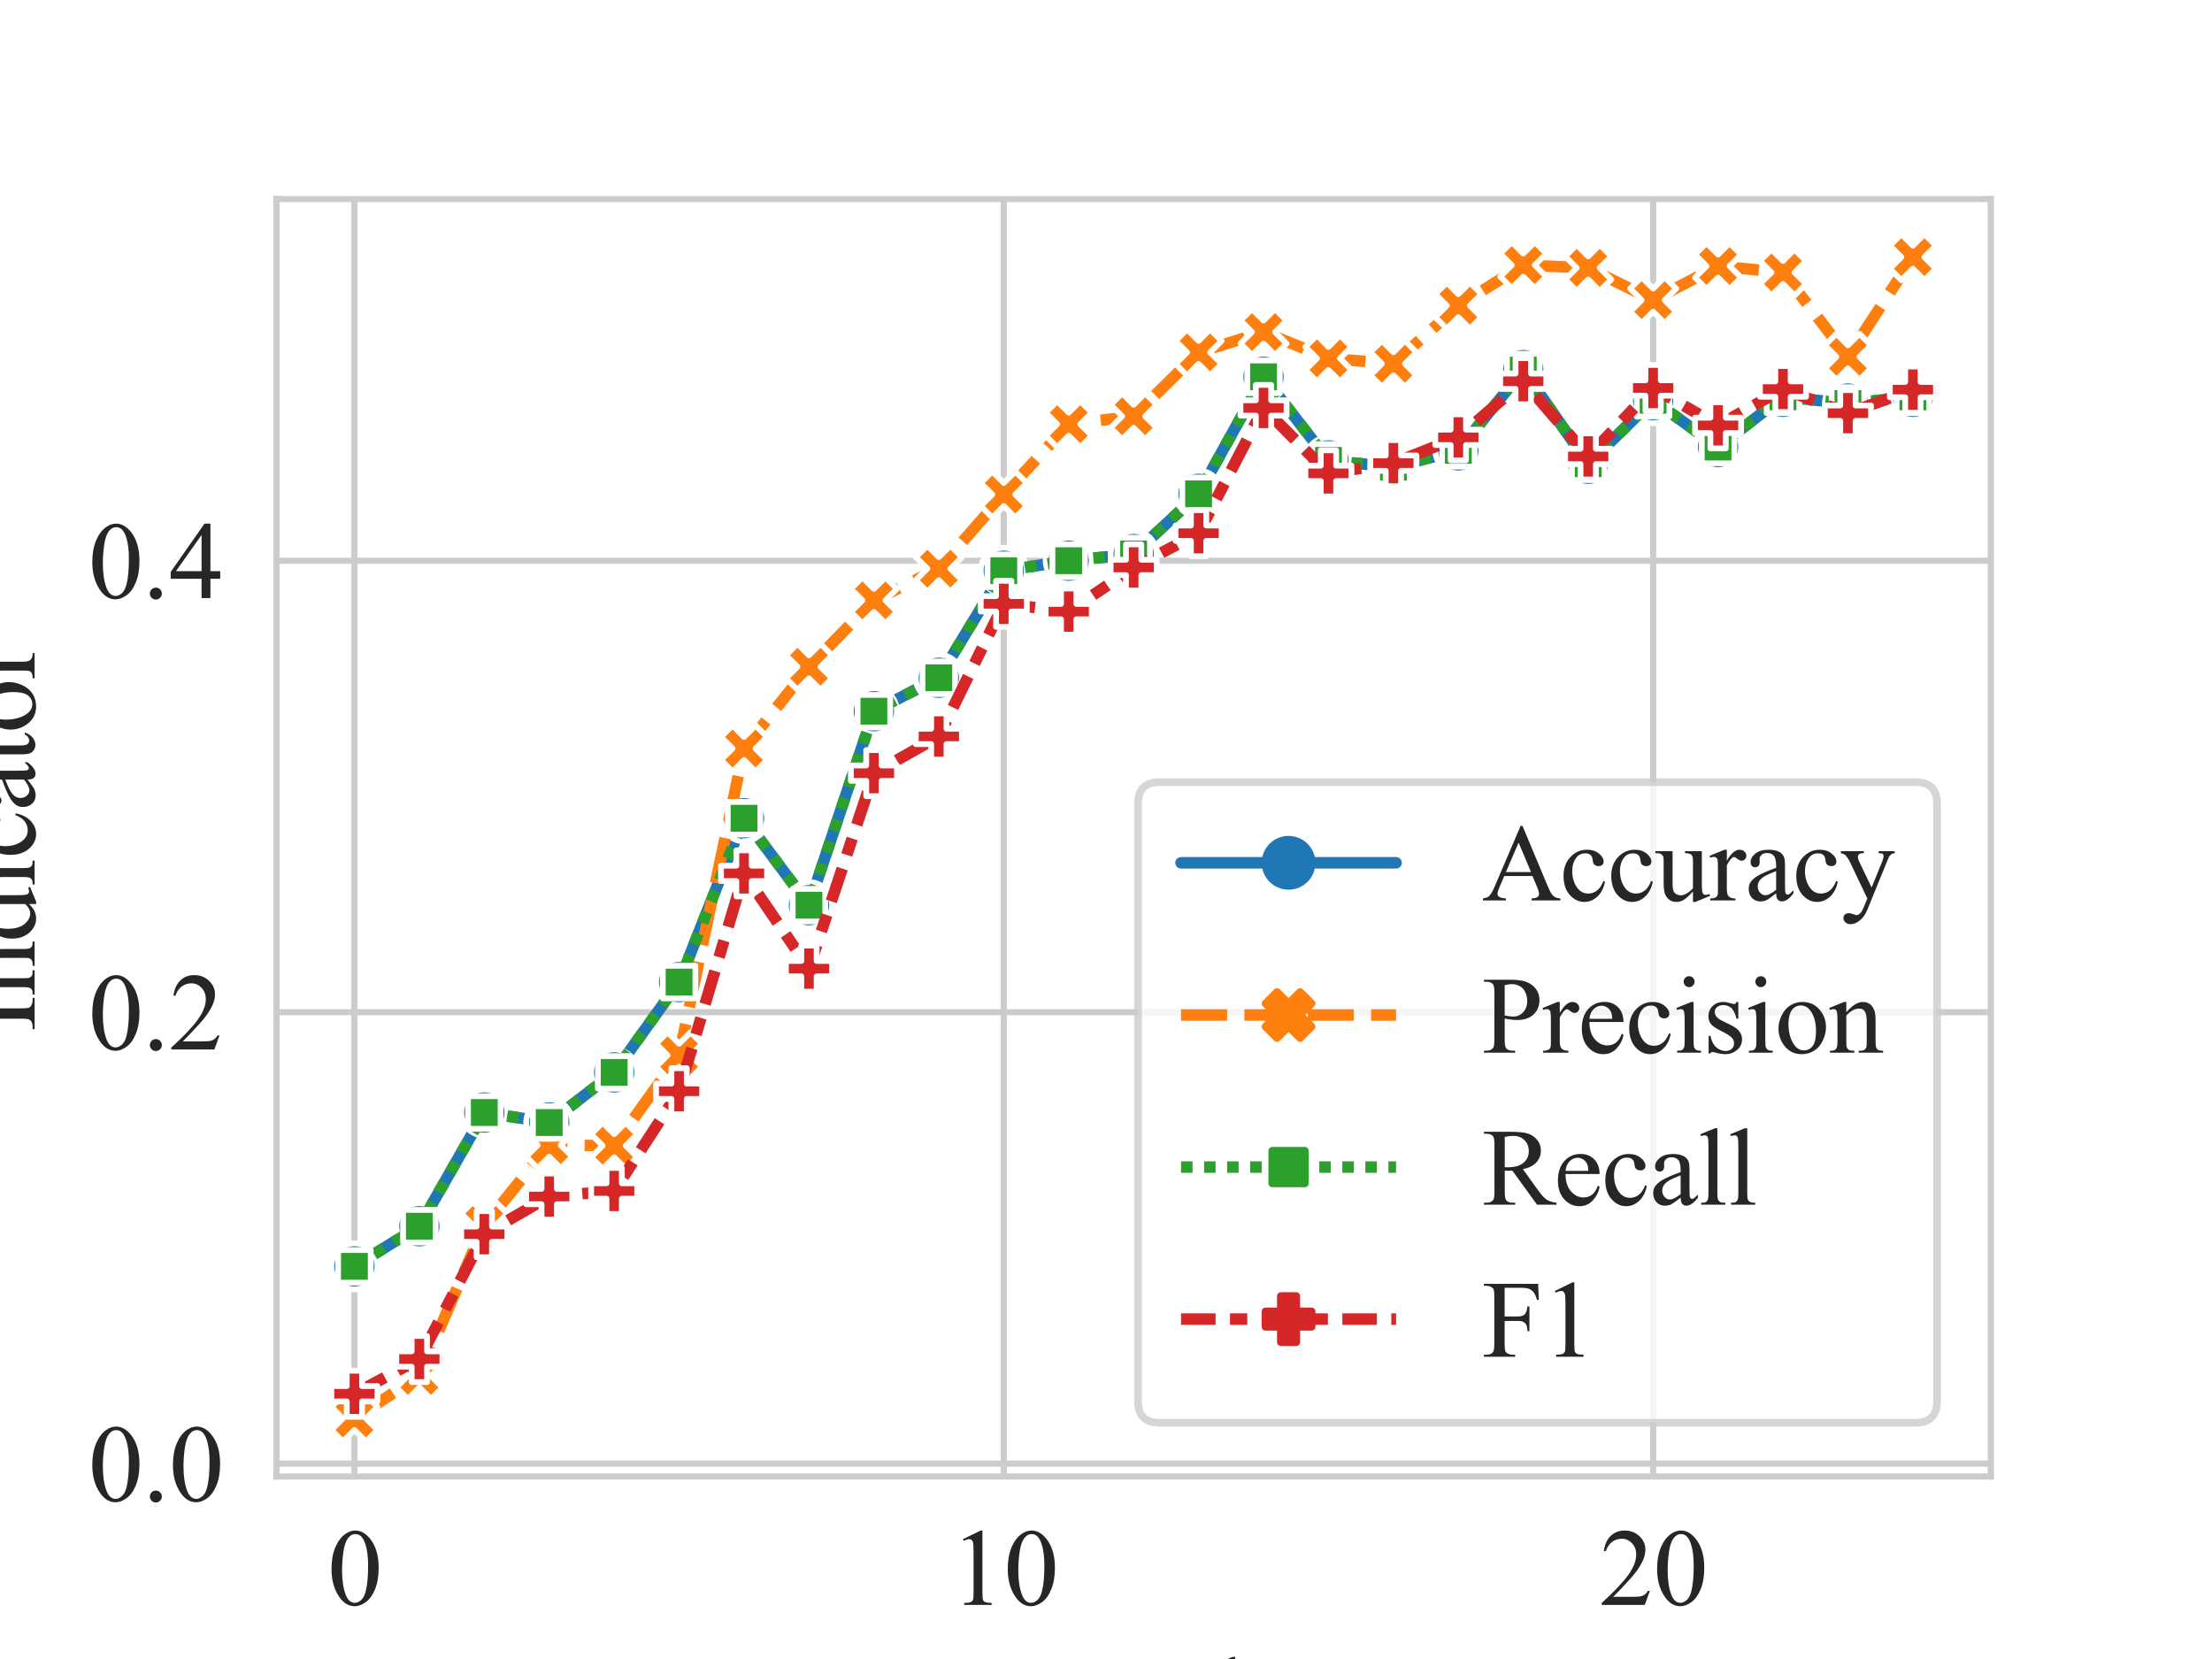 <?xml version="1.0" encoding="utf-8" standalone="no"?>
<!DOCTYPE svg PUBLIC "-//W3C//DTD SVG 1.1//EN"
  "http://www.w3.org/Graphics/SVG/1.1/DTD/svg11.dtd">
<svg xmlns:xlink="http://www.w3.org/1999/xlink" width="288pt" height="216pt" viewBox="0 0 288 216" xmlns="http://www.w3.org/2000/svg" version="1.1">
 <defs>
  <style type="text/css">*{stroke-linejoin: round; stroke-linecap: butt}</style>
 </defs>
 <g id="figure_1">
  <g id="patch_1">
   <path d="M 0 216 
L 288 216 
L 288 0 
L 0 0 
z
" style="fill: #ffffff"/>
  </g>
  <g id="axes_1">
   <g id="patch_2">
    <path d="M 36 192.24 
L 259.2 192.24 
L 259.2 25.92 
L 36 25.92 
z
" style="fill: #ffffff"/>
   </g>
   <g id="matplotlib.axis_1">
    <g id="xtick_1">
     <g id="line2d_1">
      <path d="M 46.145 192.24 
L 46.145 25.92 
" clip-path="url(#p055330fb47)" style="fill: none; stroke: #cccccc; stroke-width: 0.8; stroke-linecap: round"/>
     </g>
     <g id="text_1">
      <!-- 0 -->
      <g style="fill: #262626" transform="translate(42.645 208.961)scale(0.14 -0.14)">
       <defs>
        <path id="TimesNewRomanPSMT-30" d="M 231 2094 
Q 231 2819 450 3342 
Q 669 3866 1031 4122 
Q 1313 4325 1613 4325 
Q 2100 4325 2488 3828 
Q 2972 3213 2972 2159 
Q 2972 1422 2759 906 
Q 2547 391 2217 158 
Q 1888 -75 1581 -75 
Q 975 -75 572 641 
Q 231 1244 231 2094 
z
M 844 2016 
Q 844 1141 1059 588 
Q 1238 122 1591 122 
Q 1759 122 1940 273 
Q 2122 425 2216 781 
Q 2359 1319 2359 2297 
Q 2359 3022 2209 3506 
Q 2097 3866 1919 4016 
Q 1791 4119 1609 4119 
Q 1397 4119 1231 3928 
Q 1006 3669 925 3112 
Q 844 2556 844 2016 
z
" transform="scale(0.016)"/>
       </defs>
       <use xlink:href="#TimesNewRomanPSMT-30"/>
      </g>
     </g>
    </g>
    <g id="xtick_2">
     <g id="line2d_2">
      <path d="M 130.691 192.24 
L 130.691 25.92 
" clip-path="url(#p055330fb47)" style="fill: none; stroke: #cccccc; stroke-width: 0.8; stroke-linecap: round"/>
     </g>
     <g id="text_2">
      <!-- 10 -->
      <g style="fill: #262626" transform="translate(123.691 208.961)scale(0.14 -0.14)">
       <defs>
        <path id="TimesNewRomanPSMT-31" d="M 750 3822 
L 1781 4325 
L 1884 4325 
L 1884 747 
Q 1884 391 1914 303 
Q 1944 216 2037 169 
Q 2131 122 2419 116 
L 2419 0 
L 825 0 
L 825 116 
Q 1125 122 1212 167 
Q 1300 213 1334 289 
Q 1369 366 1369 747 
L 1369 3034 
Q 1369 3497 1338 3628 
Q 1316 3728 1258 3775 
Q 1200 3822 1119 3822 
Q 1003 3822 797 3725 
L 750 3822 
z
" transform="scale(0.016)"/>
       </defs>
       <use xlink:href="#TimesNewRomanPSMT-31"/>
       <use xlink:href="#TimesNewRomanPSMT-30" x="50"/>
      </g>
     </g>
    </g>
    <g id="xtick_3">
     <g id="line2d_3">
      <path d="M 215.236 192.24 
L 215.236 25.92 
" clip-path="url(#p055330fb47)" style="fill: none; stroke: #cccccc; stroke-width: 0.8; stroke-linecap: round"/>
     </g>
     <g id="text_3">
      <!-- 20 -->
      <g style="fill: #262626" transform="translate(208.236 208.961)scale(0.14 -0.14)">
       <defs>
        <path id="TimesNewRomanPSMT-32" d="M 2934 816 
L 2638 0 
L 138 0 
L 138 116 
Q 1241 1122 1691 1759 
Q 2141 2397 2141 2925 
Q 2141 3328 1894 3587 
Q 1647 3847 1303 3847 
Q 991 3847 742 3664 
Q 494 3481 375 3128 
L 259 3128 
Q 338 3706 661 4015 
Q 984 4325 1469 4325 
Q 1984 4325 2329 3994 
Q 2675 3663 2675 3213 
Q 2675 2891 2525 2569 
Q 2294 2063 1775 1497 
Q 997 647 803 472 
L 1909 472 
Q 2247 472 2383 497 
Q 2519 522 2628 598 
Q 2738 675 2819 816 
L 2934 816 
z
" transform="scale(0.016)"/>
       </defs>
       <use xlink:href="#TimesNewRomanPSMT-32"/>
       <use xlink:href="#TimesNewRomanPSMT-30" x="50"/>
      </g>
     </g>
    </g>
    <g id="text_4">
     <!-- Epoch -->
     <g style="fill: #262626" transform="translate(129.717 225.677)scale(0.14 -0.14)">
      <defs>
       <path id="TimesNewRomanPSMT-45" d="M 1338 4006 
L 1338 2331 
L 2269 2331 
Q 2631 2331 2753 2441 
Q 2916 2584 2934 2947 
L 3050 2947 
L 3050 1472 
L 2934 1472 
Q 2891 1781 2847 1869 
Q 2791 1978 2662 2040 
Q 2534 2103 2269 2103 
L 1338 2103 
L 1338 706 
Q 1338 425 1363 364 
Q 1388 303 1450 267 
Q 1513 231 1688 231 
L 2406 231 
Q 2766 231 2928 281 
Q 3091 331 3241 478 
Q 3434 672 3638 1063 
L 3763 1063 
L 3397 0 
L 131 0 
L 131 116 
L 281 116 
Q 431 116 566 188 
Q 666 238 702 338 
Q 738 438 738 747 
L 738 3500 
Q 738 3903 656 3997 
Q 544 4122 281 4122 
L 131 4122 
L 131 4238 
L 3397 4238 
L 3444 3309 
L 3322 3309 
Q 3256 3644 3176 3769 
Q 3097 3894 2941 3959 
Q 2816 4006 2500 4006 
L 1338 4006 
z
" transform="scale(0.016)"/>
       <path id="TimesNewRomanPSMT-70" d="M -6 2578 
L 875 2934 
L 994 2934 
L 994 2266 
Q 1216 2644 1439 2795 
Q 1663 2947 1909 2947 
Q 2341 2947 2628 2609 
Q 2981 2197 2981 1534 
Q 2981 794 2556 309 
Q 2206 -88 1675 -88 
Q 1444 -88 1275 -22 
Q 1150 25 994 166 
L 994 -706 
Q 994 -1000 1030 -1079 
Q 1066 -1159 1155 -1206 
Q 1244 -1253 1478 -1253 
L 1478 -1369 
L -22 -1369 
L -22 -1253 
L 56 -1253 
Q 228 -1256 350 -1188 
Q 409 -1153 442 -1076 
Q 475 -1000 475 -688 
L 475 2019 
Q 475 2297 450 2372 
Q 425 2447 370 2484 
Q 316 2522 222 2522 
Q 147 2522 31 2478 
L -6 2578 
z
M 994 2081 
L 994 1013 
Q 994 666 1022 556 
Q 1066 375 1236 237 
Q 1406 100 1666 100 
Q 1978 100 2172 344 
Q 2425 663 2425 1241 
Q 2425 1897 2138 2250 
Q 1938 2494 1663 2494 
Q 1513 2494 1366 2419 
Q 1253 2363 994 2081 
z
" transform="scale(0.016)"/>
       <path id="TimesNewRomanPSMT-6f" d="M 1600 2947 
Q 2250 2947 2644 2453 
Q 2978 2031 2978 1484 
Q 2978 1100 2793 706 
Q 2609 313 2286 112 
Q 1963 -88 1566 -88 
Q 919 -88 538 428 
Q 216 863 216 1403 
Q 216 1797 411 2186 
Q 606 2575 925 2761 
Q 1244 2947 1600 2947 
z
M 1503 2744 
Q 1338 2744 1170 2645 
Q 1003 2547 900 2300 
Q 797 2053 797 1666 
Q 797 1041 1045 587 
Q 1294 134 1700 134 
Q 2003 134 2200 384 
Q 2397 634 2397 1244 
Q 2397 2006 2069 2444 
Q 1847 2744 1503 2744 
z
" transform="scale(0.016)"/>
       <path id="TimesNewRomanPSMT-63" d="M 2631 1088 
Q 2516 522 2178 217 
Q 1841 -88 1431 -88 
Q 944 -88 581 321 
Q 219 731 219 1428 
Q 219 2103 620 2525 
Q 1022 2947 1584 2947 
Q 2006 2947 2278 2723 
Q 2550 2500 2550 2259 
Q 2550 2141 2473 2067 
Q 2397 1994 2259 1994 
Q 2075 1994 1981 2113 
Q 1928 2178 1911 2362 
Q 1894 2547 1784 2644 
Q 1675 2738 1481 2738 
Q 1169 2738 978 2506 
Q 725 2200 725 1697 
Q 725 1184 976 792 
Q 1228 400 1656 400 
Q 1963 400 2206 609 
Q 2378 753 2541 1131 
L 2631 1088 
z
" transform="scale(0.016)"/>
       <path id="TimesNewRomanPSMT-68" d="M 1041 4444 
L 1041 2350 
Q 1388 2731 1591 2839 
Q 1794 2947 1997 2947 
Q 2241 2947 2416 2812 
Q 2591 2678 2675 2391 
Q 2734 2191 2734 1659 
L 2734 647 
Q 2734 375 2778 275 
Q 2809 200 2884 156 
Q 2959 113 3159 113 
L 3159 0 
L 1753 0 
L 1753 113 
L 1819 113 
Q 2019 113 2097 173 
Q 2175 234 2206 353 
Q 2216 403 2216 647 
L 2216 1659 
Q 2216 2128 2167 2275 
Q 2119 2422 2012 2495 
Q 1906 2569 1756 2569 
Q 1603 2569 1437 2487 
Q 1272 2406 1041 2159 
L 1041 647 
Q 1041 353 1073 281 
Q 1106 209 1195 161 
Q 1284 113 1503 113 
L 1503 0 
L 84 0 
L 84 113 
Q 275 113 384 172 
Q 447 203 484 290 
Q 522 378 522 647 
L 522 3238 
Q 522 3728 498 3840 
Q 475 3953 426 3993 
Q 378 4034 297 4034 
Q 231 4034 84 3984 
L 41 4094 
L 897 4444 
L 1041 4444 
z
" transform="scale(0.016)"/>
      </defs>
      <use xlink:href="#TimesNewRomanPSMT-45"/>
      <use xlink:href="#TimesNewRomanPSMT-70" x="61.084"/>
      <use xlink:href="#TimesNewRomanPSMT-6f" x="111.084"/>
      <use xlink:href="#TimesNewRomanPSMT-63" x="161.084"/>
      <use xlink:href="#TimesNewRomanPSMT-68" x="205.469"/>
     </g>
    </g>
   </g>
   <g id="matplotlib.axis_2">
    <g id="ytick_1">
     <g id="line2d_4">
      <path d="M 36 190.567 
L 259.2 190.567 
" clip-path="url(#p055330fb47)" style="fill: none; stroke: #cccccc; stroke-width: 0.8; stroke-linecap: round"/>
     </g>
     <g id="text_5">
      <!-- 0.0 -->
      <g style="fill: #262626" transform="translate(11.5 195.427)scale(0.14 -0.14)">
       <defs>
        <path id="TimesNewRomanPSMT-2e" d="M 800 606 
Q 947 606 1047 504 
Q 1147 403 1147 259 
Q 1147 116 1045 14 
Q 944 -88 800 -88 
Q 656 -88 554 14 
Q 453 116 453 259 
Q 453 406 554 506 
Q 656 606 800 606 
z
" transform="scale(0.016)"/>
       </defs>
       <use xlink:href="#TimesNewRomanPSMT-30"/>
       <use xlink:href="#TimesNewRomanPSMT-2e" x="50"/>
       <use xlink:href="#TimesNewRomanPSMT-30" x="75"/>
      </g>
     </g>
    </g>
    <g id="ytick_2">
     <g id="line2d_5">
      <path d="M 36 131.786 
L 259.2 131.786 
" clip-path="url(#p055330fb47)" style="fill: none; stroke: #cccccc; stroke-width: 0.8; stroke-linecap: round"/>
     </g>
     <g id="text_6">
      <!-- 0.2 -->
      <g style="fill: #262626" transform="translate(11.5 136.646)scale(0.14 -0.14)">
       <use xlink:href="#TimesNewRomanPSMT-30"/>
       <use xlink:href="#TimesNewRomanPSMT-2e" x="50"/>
       <use xlink:href="#TimesNewRomanPSMT-32" x="75"/>
      </g>
     </g>
    </g>
    <g id="ytick_3">
     <g id="line2d_6">
      <path d="M 36 73.005 
L 259.2 73.005 
" clip-path="url(#p055330fb47)" style="fill: none; stroke: #cccccc; stroke-width: 0.8; stroke-linecap: round"/>
     </g>
     <g id="text_7">
      <!-- 0.4 -->
      <g style="fill: #262626" transform="translate(11.5 77.865)scale(0.14 -0.14)">
       <defs>
        <path id="TimesNewRomanPSMT-34" d="M 2978 1563 
L 2978 1119 
L 2409 1119 
L 2409 0 
L 1894 0 
L 1894 1119 
L 100 1119 
L 100 1519 
L 2066 4325 
L 2409 4325 
L 2409 1563 
L 2978 1563 
z
M 1894 1563 
L 1894 3666 
L 406 1563 
L 1894 1563 
z
" transform="scale(0.016)"/>
       </defs>
       <use xlink:href="#TimesNewRomanPSMT-30"/>
       <use xlink:href="#TimesNewRomanPSMT-2e" x="50"/>
       <use xlink:href="#TimesNewRomanPSMT-34" x="75"/>
      </g>
     </g>
    </g>
    <g id="text_8">
     <!-- Indicator -->
     <g style="fill: #262626" transform="translate(4.505 134.346)rotate(-90)scale(0.14 -0.14)">
      <defs>
       <path id="TimesNewRomanPSMT-49" d="M 1975 116 
L 1975 0 
L 159 0 
L 159 116 
L 309 116 
Q 572 116 691 269 
Q 766 369 766 750 
L 766 3488 
Q 766 3809 725 3913 
Q 694 3991 597 4047 
Q 459 4122 309 4122 
L 159 4122 
L 159 4238 
L 1975 4238 
L 1975 4122 
L 1822 4122 
Q 1563 4122 1444 3969 
Q 1366 3869 1366 3488 
L 1366 750 
Q 1366 428 1406 325 
Q 1438 247 1538 191 
Q 1672 116 1822 116 
L 1975 116 
z
" transform="scale(0.016)"/>
       <path id="TimesNewRomanPSMT-6e" d="M 1034 2341 
Q 1538 2947 1994 2947 
Q 2228 2947 2397 2830 
Q 2566 2713 2666 2444 
Q 2734 2256 2734 1869 
L 2734 647 
Q 2734 375 2778 278 
Q 2813 200 2889 156 
Q 2966 113 3172 113 
L 3172 0 
L 1756 0 
L 1756 113 
L 1816 113 
Q 2016 113 2095 173 
Q 2175 234 2206 353 
Q 2219 400 2219 647 
L 2219 1819 
Q 2219 2209 2117 2386 
Q 2016 2563 1775 2563 
Q 1403 2563 1034 2156 
L 1034 647 
Q 1034 356 1069 288 
Q 1113 197 1189 155 
Q 1266 113 1500 113 
L 1500 0 
L 84 0 
L 84 113 
L 147 113 
Q 366 113 442 223 
Q 519 334 519 647 
L 519 1709 
Q 519 2225 495 2337 
Q 472 2450 423 2490 
Q 375 2531 294 2531 
Q 206 2531 84 2484 
L 38 2597 
L 900 2947 
L 1034 2947 
L 1034 2341 
z
" transform="scale(0.016)"/>
       <path id="TimesNewRomanPSMT-64" d="M 2222 322 
Q 2013 103 1813 7 
Q 1613 -88 1381 -88 
Q 913 -88 563 304 
Q 213 697 213 1313 
Q 213 1928 600 2439 
Q 988 2950 1597 2950 
Q 1975 2950 2222 2709 
L 2222 3238 
Q 2222 3728 2198 3840 
Q 2175 3953 2125 3993 
Q 2075 4034 2000 4034 
Q 1919 4034 1784 3984 
L 1744 4094 
L 2597 4444 
L 2738 4444 
L 2738 1134 
Q 2738 631 2761 520 
Q 2784 409 2836 365 
Q 2888 322 2956 322 
Q 3041 322 3181 375 
L 3216 266 
L 2366 -88 
L 2222 -88 
L 2222 322 
z
M 2222 541 
L 2222 2016 
Q 2203 2228 2109 2403 
Q 2016 2578 1861 2667 
Q 1706 2756 1559 2756 
Q 1284 2756 1069 2509 
Q 784 2184 784 1559 
Q 784 928 1059 592 
Q 1334 256 1672 256 
Q 1956 256 2222 541 
z
" transform="scale(0.016)"/>
       <path id="TimesNewRomanPSMT-69" d="M 928 4444 
Q 1059 4444 1151 4351 
Q 1244 4259 1244 4128 
Q 1244 3997 1151 3903 
Q 1059 3809 928 3809 
Q 797 3809 703 3903 
Q 609 3997 609 4128 
Q 609 4259 701 4351 
Q 794 4444 928 4444 
z
M 1188 2947 
L 1188 647 
Q 1188 378 1227 289 
Q 1266 200 1342 156 
Q 1419 113 1622 113 
L 1622 0 
L 231 0 
L 231 113 
Q 441 113 512 153 
Q 584 194 626 287 
Q 669 381 669 647 
L 669 1750 
Q 669 2216 641 2353 
Q 619 2453 572 2492 
Q 525 2531 444 2531 
Q 356 2531 231 2484 
L 188 2597 
L 1050 2947 
L 1188 2947 
z
" transform="scale(0.016)"/>
       <path id="TimesNewRomanPSMT-61" d="M 1822 413 
Q 1381 72 1269 19 
Q 1100 -59 909 -59 
Q 613 -59 420 144 
Q 228 347 228 678 
Q 228 888 322 1041 
Q 450 1253 767 1440 
Q 1084 1628 1822 1897 
L 1822 2009 
Q 1822 2438 1686 2597 
Q 1550 2756 1291 2756 
Q 1094 2756 978 2650 
Q 859 2544 859 2406 
L 866 2225 
Q 866 2081 792 2003 
Q 719 1925 600 1925 
Q 484 1925 411 2006 
Q 338 2088 338 2228 
Q 338 2497 613 2722 
Q 888 2947 1384 2947 
Q 1766 2947 2009 2819 
Q 2194 2722 2281 2516 
Q 2338 2381 2338 1966 
L 2338 994 
Q 2338 584 2353 492 
Q 2369 400 2405 369 
Q 2441 338 2488 338 
Q 2538 338 2575 359 
Q 2641 400 2828 588 
L 2828 413 
Q 2478 -56 2159 -56 
Q 2006 -56 1915 50 
Q 1825 156 1822 413 
z
M 1822 616 
L 1822 1706 
Q 1350 1519 1213 1441 
Q 966 1303 859 1153 
Q 753 1003 753 825 
Q 753 600 887 451 
Q 1022 303 1197 303 
Q 1434 303 1822 616 
z
" transform="scale(0.016)"/>
       <path id="TimesNewRomanPSMT-74" d="M 1031 3803 
L 1031 2863 
L 1700 2863 
L 1700 2644 
L 1031 2644 
L 1031 788 
Q 1031 509 1111 412 
Q 1191 316 1316 316 
Q 1419 316 1516 380 
Q 1613 444 1666 569 
L 1788 569 
Q 1678 263 1478 108 
Q 1278 -47 1066 -47 
Q 922 -47 784 33 
Q 647 113 581 261 
Q 516 409 516 719 
L 516 2644 
L 63 2644 
L 63 2747 
Q 234 2816 414 2980 
Q 594 3144 734 3369 
Q 806 3488 934 3803 
L 1031 3803 
z
" transform="scale(0.016)"/>
       <path id="TimesNewRomanPSMT-72" d="M 1038 2947 
L 1038 2303 
Q 1397 2947 1775 2947 
Q 1947 2947 2059 2842 
Q 2172 2738 2172 2600 
Q 2172 2478 2090 2393 
Q 2009 2309 1897 2309 
Q 1788 2309 1652 2417 
Q 1516 2525 1450 2525 
Q 1394 2525 1328 2463 
Q 1188 2334 1038 2041 
L 1038 669 
Q 1038 431 1097 309 
Q 1138 225 1241 169 
Q 1344 113 1538 113 
L 1538 0 
L 72 0 
L 72 113 
Q 291 113 397 181 
Q 475 231 506 341 
Q 522 394 522 644 
L 522 1753 
Q 522 2253 501 2348 
Q 481 2444 426 2487 
Q 372 2531 291 2531 
Q 194 2531 72 2484 
L 41 2597 
L 906 2947 
L 1038 2947 
z
" transform="scale(0.016)"/>
      </defs>
      <use xlink:href="#TimesNewRomanPSMT-49"/>
      <use xlink:href="#TimesNewRomanPSMT-6e" x="33.301"/>
      <use xlink:href="#TimesNewRomanPSMT-64" x="83.301"/>
      <use xlink:href="#TimesNewRomanPSMT-69" x="133.301"/>
      <use xlink:href="#TimesNewRomanPSMT-63" x="161.084"/>
      <use xlink:href="#TimesNewRomanPSMT-61" x="205.469"/>
      <use xlink:href="#TimesNewRomanPSMT-74" x="249.854"/>
      <use xlink:href="#TimesNewRomanPSMT-6f" x="277.637"/>
      <use xlink:href="#TimesNewRomanPSMT-72" x="327.637"/>
     </g>
    </g>
   </g>
   <g id="line2d_7">
    <path d="M 46.145 164.877 
L 54.6 159.652 
L 63.055 144.848 
L 71.509 146.154 
L 79.964 139.623 
L 88.418 127.867 
L 96.873 106.532 
L 105.327 117.852 
L 113.782 92.598 
L 122.236 88.244 
L 130.691 74.311 
L 139.145 73.005 
L 147.6 72.134 
L 156.055 64.296 
L 164.509 49.057 
L 172.964 59.942 
L 181.418 60.813 
L 189.873 58.636 
L 198.327 48.186 
L 206.782 60.378 
L 215.236 52.105 
L 223.691 58.2 
L 232.145 51.669 
L 240.6 52.54 
L 249.055 51.669 
" clip-path="url(#p055330fb47)" style="fill: none; stroke: #1f77b4; stroke-width: 1.5; stroke-linecap: round"/>
    <defs>
     <path id="mc46b7697da" d="M 0 3 
C 0.796 3 1.559 2.684 2.121 2.121 
C 2.684 1.559 3 0.796 3 0 
C 3 -0.796 2.684 -1.559 2.121 -2.121 
C 1.559 -2.684 0.796 -3 0 -3 
C -0.796 -3 -1.559 -2.684 -2.121 -2.121 
C -2.684 -1.559 -3 -0.796 -3 0 
C -3 0.796 -2.684 1.559 -2.121 2.121 
C -1.559 2.684 -0.796 3 0 3 
z
" style="stroke: #ffffff; stroke-width: 0.75"/>
    </defs>
    <g clip-path="url(#p055330fb47)">
     <use xlink:href="#mc46b7697da" x="46.145" y="164.877" style="fill: #1f77b4; stroke: #ffffff; stroke-width: 0.75"/>
     <use xlink:href="#mc46b7697da" x="54.6" y="159.652" style="fill: #1f77b4; stroke: #ffffff; stroke-width: 0.75"/>
     <use xlink:href="#mc46b7697da" x="63.055" y="144.848" style="fill: #1f77b4; stroke: #ffffff; stroke-width: 0.75"/>
     <use xlink:href="#mc46b7697da" x="71.509" y="146.154" style="fill: #1f77b4; stroke: #ffffff; stroke-width: 0.75"/>
     <use xlink:href="#mc46b7697da" x="79.964" y="139.623" style="fill: #1f77b4; stroke: #ffffff; stroke-width: 0.75"/>
     <use xlink:href="#mc46b7697da" x="88.418" y="127.867" style="fill: #1f77b4; stroke: #ffffff; stroke-width: 0.75"/>
     <use xlink:href="#mc46b7697da" x="96.873" y="106.532" style="fill: #1f77b4; stroke: #ffffff; stroke-width: 0.75"/>
     <use xlink:href="#mc46b7697da" x="105.327" y="117.852" style="fill: #1f77b4; stroke: #ffffff; stroke-width: 0.75"/>
     <use xlink:href="#mc46b7697da" x="113.782" y="92.598" style="fill: #1f77b4; stroke: #ffffff; stroke-width: 0.75"/>
     <use xlink:href="#mc46b7697da" x="122.236" y="88.244" style="fill: #1f77b4; stroke: #ffffff; stroke-width: 0.75"/>
     <use xlink:href="#mc46b7697da" x="130.691" y="74.311" style="fill: #1f77b4; stroke: #ffffff; stroke-width: 0.75"/>
     <use xlink:href="#mc46b7697da" x="139.145" y="73.005" style="fill: #1f77b4; stroke: #ffffff; stroke-width: 0.75"/>
     <use xlink:href="#mc46b7697da" x="147.6" y="72.134" style="fill: #1f77b4; stroke: #ffffff; stroke-width: 0.75"/>
     <use xlink:href="#mc46b7697da" x="156.055" y="64.296" style="fill: #1f77b4; stroke: #ffffff; stroke-width: 0.75"/>
     <use xlink:href="#mc46b7697da" x="164.509" y="49.057" style="fill: #1f77b4; stroke: #ffffff; stroke-width: 0.75"/>
     <use xlink:href="#mc46b7697da" x="172.964" y="59.942" style="fill: #1f77b4; stroke: #ffffff; stroke-width: 0.75"/>
     <use xlink:href="#mc46b7697da" x="181.418" y="60.813" style="fill: #1f77b4; stroke: #ffffff; stroke-width: 0.75"/>
     <use xlink:href="#mc46b7697da" x="189.873" y="58.636" style="fill: #1f77b4; stroke: #ffffff; stroke-width: 0.75"/>
     <use xlink:href="#mc46b7697da" x="198.327" y="48.186" style="fill: #1f77b4; stroke: #ffffff; stroke-width: 0.75"/>
     <use xlink:href="#mc46b7697da" x="206.782" y="60.378" style="fill: #1f77b4; stroke: #ffffff; stroke-width: 0.75"/>
     <use xlink:href="#mc46b7697da" x="215.236" y="52.105" style="fill: #1f77b4; stroke: #ffffff; stroke-width: 0.75"/>
     <use xlink:href="#mc46b7697da" x="223.691" y="58.2" style="fill: #1f77b4; stroke: #ffffff; stroke-width: 0.75"/>
     <use xlink:href="#mc46b7697da" x="232.145" y="51.669" style="fill: #1f77b4; stroke: #ffffff; stroke-width: 0.75"/>
     <use xlink:href="#mc46b7697da" x="240.6" y="52.54" style="fill: #1f77b4; stroke: #ffffff; stroke-width: 0.75"/>
     <use xlink:href="#mc46b7697da" x="249.055" y="51.669" style="fill: #1f77b4; stroke: #ffffff; stroke-width: 0.75"/>
    </g>
   </g>
   <g id="line2d_8">
    <path d="M 46.145 184.68 
L 54.6 179.136 
L 63.055 159.499 
L 71.509 149.097 
L 79.964 149.168 
L 88.418 137.396 
L 96.873 97.453 
L 105.327 86.815 
L 113.782 78.168 
L 122.236 74.039 
L 130.691 64.386 
L 139.145 55.228 
L 147.6 54.197 
L 156.055 45.882 
L 164.509 43.23 
L 172.964 46.664 
L 181.418 47.36 
L 189.873 39.793 
L 198.327 34.518 
L 206.782 34.882 
L 215.236 39.075 
L 223.691 34.642 
L 232.145 35.474 
L 240.6 46.455 
L 249.055 33.48 
" clip-path="url(#p055330fb47)" style="fill: none; stroke-dasharray: 6,2.25; stroke-dashoffset: 0; stroke: #ff7f0e; stroke-width: 1.5"/>
    <defs>
     <path id="mfb4e151ec2" d="M -1.5 3 
L 0 1.5 
L 1.5 3 
L 3 1.5 
L 1.5 0 
L 3 -1.5 
L 1.5 -3 
L 0 -1.5 
L -1.5 -3 
L -3 -1.5 
L -1.5 0 
L -3 1.5 
z
" style="stroke: #ffffff; stroke-width: 0.75; stroke-linejoin: miter"/>
    </defs>
    <g clip-path="url(#p055330fb47)">
     <use xlink:href="#mfb4e151ec2" x="46.145" y="184.68" style="fill: #ff7f0e; stroke: #ffffff; stroke-width: 0.75; stroke-linejoin: miter"/>
     <use xlink:href="#mfb4e151ec2" x="54.6" y="179.136" style="fill: #ff7f0e; stroke: #ffffff; stroke-width: 0.75; stroke-linejoin: miter"/>
     <use xlink:href="#mfb4e151ec2" x="63.055" y="159.499" style="fill: #ff7f0e; stroke: #ffffff; stroke-width: 0.75; stroke-linejoin: miter"/>
     <use xlink:href="#mfb4e151ec2" x="71.509" y="149.097" style="fill: #ff7f0e; stroke: #ffffff; stroke-width: 0.75; stroke-linejoin: miter"/>
     <use xlink:href="#mfb4e151ec2" x="79.964" y="149.168" style="fill: #ff7f0e; stroke: #ffffff; stroke-width: 0.75; stroke-linejoin: miter"/>
     <use xlink:href="#mfb4e151ec2" x="88.418" y="137.396" style="fill: #ff7f0e; stroke: #ffffff; stroke-width: 0.75; stroke-linejoin: miter"/>
     <use xlink:href="#mfb4e151ec2" x="96.873" y="97.453" style="fill: #ff7f0e; stroke: #ffffff; stroke-width: 0.75; stroke-linejoin: miter"/>
     <use xlink:href="#mfb4e151ec2" x="105.327" y="86.815" style="fill: #ff7f0e; stroke: #ffffff; stroke-width: 0.75; stroke-linejoin: miter"/>
     <use xlink:href="#mfb4e151ec2" x="113.782" y="78.168" style="fill: #ff7f0e; stroke: #ffffff; stroke-width: 0.75; stroke-linejoin: miter"/>
     <use xlink:href="#mfb4e151ec2" x="122.236" y="74.039" style="fill: #ff7f0e; stroke: #ffffff; stroke-width: 0.75; stroke-linejoin: miter"/>
     <use xlink:href="#mfb4e151ec2" x="130.691" y="64.386" style="fill: #ff7f0e; stroke: #ffffff; stroke-width: 0.75; stroke-linejoin: miter"/>
     <use xlink:href="#mfb4e151ec2" x="139.145" y="55.228" style="fill: #ff7f0e; stroke: #ffffff; stroke-width: 0.75; stroke-linejoin: miter"/>
     <use xlink:href="#mfb4e151ec2" x="147.6" y="54.197" style="fill: #ff7f0e; stroke: #ffffff; stroke-width: 0.75; stroke-linejoin: miter"/>
     <use xlink:href="#mfb4e151ec2" x="156.055" y="45.882" style="fill: #ff7f0e; stroke: #ffffff; stroke-width: 0.75; stroke-linejoin: miter"/>
     <use xlink:href="#mfb4e151ec2" x="164.509" y="43.23" style="fill: #ff7f0e; stroke: #ffffff; stroke-width: 0.75; stroke-linejoin: miter"/>
     <use xlink:href="#mfb4e151ec2" x="172.964" y="46.664" style="fill: #ff7f0e; stroke: #ffffff; stroke-width: 0.75; stroke-linejoin: miter"/>
     <use xlink:href="#mfb4e151ec2" x="181.418" y="47.36" style="fill: #ff7f0e; stroke: #ffffff; stroke-width: 0.75; stroke-linejoin: miter"/>
     <use xlink:href="#mfb4e151ec2" x="189.873" y="39.793" style="fill: #ff7f0e; stroke: #ffffff; stroke-width: 0.75; stroke-linejoin: miter"/>
     <use xlink:href="#mfb4e151ec2" x="198.327" y="34.518" style="fill: #ff7f0e; stroke: #ffffff; stroke-width: 0.75; stroke-linejoin: miter"/>
     <use xlink:href="#mfb4e151ec2" x="206.782" y="34.882" style="fill: #ff7f0e; stroke: #ffffff; stroke-width: 0.75; stroke-linejoin: miter"/>
     <use xlink:href="#mfb4e151ec2" x="215.236" y="39.075" style="fill: #ff7f0e; stroke: #ffffff; stroke-width: 0.75; stroke-linejoin: miter"/>
     <use xlink:href="#mfb4e151ec2" x="223.691" y="34.642" style="fill: #ff7f0e; stroke: #ffffff; stroke-width: 0.75; stroke-linejoin: miter"/>
     <use xlink:href="#mfb4e151ec2" x="232.145" y="35.474" style="fill: #ff7f0e; stroke: #ffffff; stroke-width: 0.75; stroke-linejoin: miter"/>
     <use xlink:href="#mfb4e151ec2" x="240.6" y="46.455" style="fill: #ff7f0e; stroke: #ffffff; stroke-width: 0.75; stroke-linejoin: miter"/>
     <use xlink:href="#mfb4e151ec2" x="249.055" y="33.48" style="fill: #ff7f0e; stroke: #ffffff; stroke-width: 0.75; stroke-linejoin: miter"/>
    </g>
   </g>
   <g id="line2d_9">
    <path d="M 46.145 164.877 
L 54.6 159.652 
L 63.055 144.848 
L 71.509 146.154 
L 79.964 139.623 
L 88.418 127.867 
L 96.873 106.532 
L 105.327 117.852 
L 113.782 92.598 
L 122.236 88.244 
L 130.691 74.311 
L 139.145 73.005 
L 147.6 72.134 
L 156.055 64.296 
L 164.509 49.057 
L 172.964 59.942 
L 181.418 60.813 
L 189.873 58.636 
L 198.327 48.186 
L 206.782 60.378 
L 215.236 52.105 
L 223.691 58.2 
L 232.145 51.669 
L 240.6 52.54 
L 249.055 51.669 
" clip-path="url(#p055330fb47)" style="fill: none; stroke-dasharray: 1.5,1.5; stroke-dashoffset: 0; stroke: #2ca02c; stroke-width: 1.5"/>
    <defs>
     <path id="m93791f7899" d="M -2.121 -2.121 
L -2.121 2.121 
L 2.121 2.121 
L 2.121 -2.121 
z
" style="stroke: #ffffff; stroke-width: 0.75; stroke-linejoin: miter"/>
    </defs>
    <g clip-path="url(#p055330fb47)">
     <use xlink:href="#m93791f7899" x="46.145" y="164.877" style="fill: #2ca02c; stroke: #ffffff; stroke-width: 0.75; stroke-linejoin: miter"/>
     <use xlink:href="#m93791f7899" x="54.6" y="159.652" style="fill: #2ca02c; stroke: #ffffff; stroke-width: 0.75; stroke-linejoin: miter"/>
     <use xlink:href="#m93791f7899" x="63.055" y="144.848" style="fill: #2ca02c; stroke: #ffffff; stroke-width: 0.75; stroke-linejoin: miter"/>
     <use xlink:href="#m93791f7899" x="71.509" y="146.154" style="fill: #2ca02c; stroke: #ffffff; stroke-width: 0.75; stroke-linejoin: miter"/>
     <use xlink:href="#m93791f7899" x="79.964" y="139.623" style="fill: #2ca02c; stroke: #ffffff; stroke-width: 0.75; stroke-linejoin: miter"/>
     <use xlink:href="#m93791f7899" x="88.418" y="127.867" style="fill: #2ca02c; stroke: #ffffff; stroke-width: 0.75; stroke-linejoin: miter"/>
     <use xlink:href="#m93791f7899" x="96.873" y="106.532" style="fill: #2ca02c; stroke: #ffffff; stroke-width: 0.75; stroke-linejoin: miter"/>
     <use xlink:href="#m93791f7899" x="105.327" y="117.852" style="fill: #2ca02c; stroke: #ffffff; stroke-width: 0.75; stroke-linejoin: miter"/>
     <use xlink:href="#m93791f7899" x="113.782" y="92.598" style="fill: #2ca02c; stroke: #ffffff; stroke-width: 0.75; stroke-linejoin: miter"/>
     <use xlink:href="#m93791f7899" x="122.236" y="88.244" style="fill: #2ca02c; stroke: #ffffff; stroke-width: 0.75; stroke-linejoin: miter"/>
     <use xlink:href="#m93791f7899" x="130.691" y="74.311" style="fill: #2ca02c; stroke: #ffffff; stroke-width: 0.75; stroke-linejoin: miter"/>
     <use xlink:href="#m93791f7899" x="139.145" y="73.005" style="fill: #2ca02c; stroke: #ffffff; stroke-width: 0.75; stroke-linejoin: miter"/>
     <use xlink:href="#m93791f7899" x="147.6" y="72.134" style="fill: #2ca02c; stroke: #ffffff; stroke-width: 0.75; stroke-linejoin: miter"/>
     <use xlink:href="#m93791f7899" x="156.055" y="64.296" style="fill: #2ca02c; stroke: #ffffff; stroke-width: 0.75; stroke-linejoin: miter"/>
     <use xlink:href="#m93791f7899" x="164.509" y="49.057" style="fill: #2ca02c; stroke: #ffffff; stroke-width: 0.75; stroke-linejoin: miter"/>
     <use xlink:href="#m93791f7899" x="172.964" y="59.942" style="fill: #2ca02c; stroke: #ffffff; stroke-width: 0.75; stroke-linejoin: miter"/>
     <use xlink:href="#m93791f7899" x="181.418" y="60.813" style="fill: #2ca02c; stroke: #ffffff; stroke-width: 0.75; stroke-linejoin: miter"/>
     <use xlink:href="#m93791f7899" x="189.873" y="58.636" style="fill: #2ca02c; stroke: #ffffff; stroke-width: 0.75; stroke-linejoin: miter"/>
     <use xlink:href="#m93791f7899" x="198.327" y="48.186" style="fill: #2ca02c; stroke: #ffffff; stroke-width: 0.75; stroke-linejoin: miter"/>
     <use xlink:href="#m93791f7899" x="206.782" y="60.378" style="fill: #2ca02c; stroke: #ffffff; stroke-width: 0.75; stroke-linejoin: miter"/>
     <use xlink:href="#m93791f7899" x="215.236" y="52.105" style="fill: #2ca02c; stroke: #ffffff; stroke-width: 0.75; stroke-linejoin: miter"/>
     <use xlink:href="#m93791f7899" x="223.691" y="58.2" style="fill: #2ca02c; stroke: #ffffff; stroke-width: 0.75; stroke-linejoin: miter"/>
     <use xlink:href="#m93791f7899" x="232.145" y="51.669" style="fill: #2ca02c; stroke: #ffffff; stroke-width: 0.75; stroke-linejoin: miter"/>
     <use xlink:href="#m93791f7899" x="240.6" y="52.54" style="fill: #2ca02c; stroke: #ffffff; stroke-width: 0.75; stroke-linejoin: miter"/>
     <use xlink:href="#m93791f7899" x="249.055" y="51.669" style="fill: #2ca02c; stroke: #ffffff; stroke-width: 0.75; stroke-linejoin: miter"/>
    </g>
   </g>
   <g id="line2d_10">
    <path d="M 46.145 181.466 
L 54.6 176.941 
L 63.055 160.689 
L 71.509 155.786 
L 79.964 155.064 
L 88.418 142.077 
L 96.873 113.713 
L 105.327 126.115 
L 113.782 100.664 
L 122.236 95.883 
L 130.691 78.616 
L 139.145 79.628 
L 147.6 73.881 
L 156.055 69.423 
L 164.509 53.117 
L 172.964 61.631 
L 181.418 60.302 
L 189.873 56.942 
L 198.327 49.638 
L 206.782 59.43 
L 215.236 50.518 
L 223.691 55.382 
L 232.145 50.654 
L 240.6 53.795 
L 249.055 50.727 
" clip-path="url(#p055330fb47)" style="fill: none; stroke-dasharray: 4.5,1.875,2.25,1.875; stroke-dashoffset: 0; stroke: #d62728; stroke-width: 1.5"/>
    <defs>
     <path id="mb533e2fe57" d="M -1 3 
L 1 3 
L 1 1 
L 3 1 
L 3 -1 
L 1 -1 
L 1 -3 
L -1 -3 
L -1 -1 
L -3 -1 
L -3 1 
L -1 1 
z
" style="stroke: #ffffff; stroke-width: 0.75; stroke-linejoin: miter"/>
    </defs>
    <g clip-path="url(#p055330fb47)">
     <use xlink:href="#mb533e2fe57" x="46.145" y="181.466" style="fill: #d62728; stroke: #ffffff; stroke-width: 0.75; stroke-linejoin: miter"/>
     <use xlink:href="#mb533e2fe57" x="54.6" y="176.941" style="fill: #d62728; stroke: #ffffff; stroke-width: 0.75; stroke-linejoin: miter"/>
     <use xlink:href="#mb533e2fe57" x="63.055" y="160.689" style="fill: #d62728; stroke: #ffffff; stroke-width: 0.75; stroke-linejoin: miter"/>
     <use xlink:href="#mb533e2fe57" x="71.509" y="155.786" style="fill: #d62728; stroke: #ffffff; stroke-width: 0.75; stroke-linejoin: miter"/>
     <use xlink:href="#mb533e2fe57" x="79.964" y="155.064" style="fill: #d62728; stroke: #ffffff; stroke-width: 0.75; stroke-linejoin: miter"/>
     <use xlink:href="#mb533e2fe57" x="88.418" y="142.077" style="fill: #d62728; stroke: #ffffff; stroke-width: 0.75; stroke-linejoin: miter"/>
     <use xlink:href="#mb533e2fe57" x="96.873" y="113.713" style="fill: #d62728; stroke: #ffffff; stroke-width: 0.75; stroke-linejoin: miter"/>
     <use xlink:href="#mb533e2fe57" x="105.327" y="126.115" style="fill: #d62728; stroke: #ffffff; stroke-width: 0.75; stroke-linejoin: miter"/>
     <use xlink:href="#mb533e2fe57" x="113.782" y="100.664" style="fill: #d62728; stroke: #ffffff; stroke-width: 0.75; stroke-linejoin: miter"/>
     <use xlink:href="#mb533e2fe57" x="122.236" y="95.883" style="fill: #d62728; stroke: #ffffff; stroke-width: 0.75; stroke-linejoin: miter"/>
     <use xlink:href="#mb533e2fe57" x="130.691" y="78.616" style="fill: #d62728; stroke: #ffffff; stroke-width: 0.75; stroke-linejoin: miter"/>
     <use xlink:href="#mb533e2fe57" x="139.145" y="79.628" style="fill: #d62728; stroke: #ffffff; stroke-width: 0.75; stroke-linejoin: miter"/>
     <use xlink:href="#mb533e2fe57" x="147.6" y="73.881" style="fill: #d62728; stroke: #ffffff; stroke-width: 0.75; stroke-linejoin: miter"/>
     <use xlink:href="#mb533e2fe57" x="156.055" y="69.423" style="fill: #d62728; stroke: #ffffff; stroke-width: 0.75; stroke-linejoin: miter"/>
     <use xlink:href="#mb533e2fe57" x="164.509" y="53.117" style="fill: #d62728; stroke: #ffffff; stroke-width: 0.75; stroke-linejoin: miter"/>
     <use xlink:href="#mb533e2fe57" x="172.964" y="61.631" style="fill: #d62728; stroke: #ffffff; stroke-width: 0.75; stroke-linejoin: miter"/>
     <use xlink:href="#mb533e2fe57" x="181.418" y="60.302" style="fill: #d62728; stroke: #ffffff; stroke-width: 0.75; stroke-linejoin: miter"/>
     <use xlink:href="#mb533e2fe57" x="189.873" y="56.942" style="fill: #d62728; stroke: #ffffff; stroke-width: 0.75; stroke-linejoin: miter"/>
     <use xlink:href="#mb533e2fe57" x="198.327" y="49.638" style="fill: #d62728; stroke: #ffffff; stroke-width: 0.75; stroke-linejoin: miter"/>
     <use xlink:href="#mb533e2fe57" x="206.782" y="59.43" style="fill: #d62728; stroke: #ffffff; stroke-width: 0.75; stroke-linejoin: miter"/>
     <use xlink:href="#mb533e2fe57" x="215.236" y="50.518" style="fill: #d62728; stroke: #ffffff; stroke-width: 0.75; stroke-linejoin: miter"/>
     <use xlink:href="#mb533e2fe57" x="223.691" y="55.382" style="fill: #d62728; stroke: #ffffff; stroke-width: 0.75; stroke-linejoin: miter"/>
     <use xlink:href="#mb533e2fe57" x="232.145" y="50.654" style="fill: #d62728; stroke: #ffffff; stroke-width: 0.75; stroke-linejoin: miter"/>
     <use xlink:href="#mb533e2fe57" x="240.6" y="53.795" style="fill: #d62728; stroke: #ffffff; stroke-width: 0.75; stroke-linejoin: miter"/>
     <use xlink:href="#mb533e2fe57" x="249.055" y="50.727" style="fill: #d62728; stroke: #ffffff; stroke-width: 0.75; stroke-linejoin: miter"/>
    </g>
   </g>
   <g id="line2d_11"/>
   <g id="line2d_12"/>
   <g id="line2d_13"/>
   <g id="line2d_14"/>
   <g id="patch_3">
    <path d="M 36 192.24 
L 36 25.92 
" style="fill: none; stroke: #cccccc; stroke-width: 0.8; stroke-linejoin: miter; stroke-linecap: square"/>
   </g>
   <g id="patch_4">
    <path d="M 259.2 192.24 
L 259.2 25.92 
" style="fill: none; stroke: #cccccc; stroke-width: 0.8; stroke-linejoin: miter; stroke-linecap: square"/>
   </g>
   <g id="patch_5">
    <path d="M 36 192.24 
L 259.2 192.24 
" style="fill: none; stroke: #cccccc; stroke-width: 0.8; stroke-linejoin: miter; stroke-linecap: square"/>
   </g>
   <g id="patch_6">
    <path d="M 36 25.92 
L 259.2 25.92 
" style="fill: none; stroke: #cccccc; stroke-width: 0.8; stroke-linejoin: miter; stroke-linecap: square"/>
   </g>
   <g id="legend_1">
    <g id="patch_7">
     <path d="M 150.969 185.24 
L 249.4 185.24 
Q 252.2 185.24 252.2 182.44 
L 252.2 104.635 
Q 252.2 101.835 249.4 101.835 
L 150.969 101.835 
Q 148.169 101.835 148.169 104.635 
L 148.169 182.44 
Q 148.169 185.24 150.969 185.24 
z
" style="fill: #ffffff; opacity: 0.8; stroke: #cccccc; stroke-linejoin: miter"/>
    </g>
    <g id="line2d_15">
     <path d="M 153.769 112.335 
L 167.769 112.335 
L 181.769 112.335 
" style="fill: none; stroke: #1f77b4; stroke-width: 1.5; stroke-linecap: round"/>
     <defs>
      <path id="m1107a75750" d="M 0 3 
C 0.796 3 1.559 2.684 2.121 2.121 
C 2.684 1.559 3 0.796 3 0 
C 3 -0.796 2.684 -1.559 2.121 -2.121 
C 1.559 -2.684 0.796 -3 0 -3 
C -0.796 -3 -1.559 -2.684 -2.121 -2.121 
C -2.684 -1.559 -3 -0.796 -3 0 
C -3 0.796 -2.684 1.559 -2.121 2.121 
C -1.559 2.684 -0.796 3 0 3 
z
" style="stroke: #1f77b4"/>
     </defs>
     <g>
      <use xlink:href="#m1107a75750" x="167.769" y="112.335" style="fill: #1f77b4; stroke: #1f77b4"/>
     </g>
    </g>
    <g id="text_9">
     <!-- Accuracy -->
     <g style="fill: #262626" transform="translate(192.969 117.235)scale(0.14 -0.14)">
      <defs>
       <path id="TimesNewRomanPSMT-41" d="M 2928 1419 
L 1288 1419 
L 1000 750 
Q 894 503 894 381 
Q 894 284 986 211 
Q 1078 138 1384 116 
L 1384 0 
L 50 0 
L 50 116 
Q 316 163 394 238 
Q 553 388 747 847 
L 2238 4334 
L 2347 4334 
L 3822 809 
Q 4000 384 4145 257 
Q 4291 131 4550 116 
L 4550 0 
L 2878 0 
L 2878 116 
Q 3131 128 3220 200 
Q 3309 272 3309 375 
Q 3309 513 3184 809 
L 2928 1419 
z
M 2841 1650 
L 2122 3363 
L 1384 1650 
L 2841 1650 
z
" transform="scale(0.016)"/>
       <path id="TimesNewRomanPSMT-75" d="M 2709 2863 
L 2709 1128 
Q 2709 631 2732 520 
Q 2756 409 2807 365 
Q 2859 322 2928 322 
Q 3025 322 3147 375 
L 3191 266 
L 2334 -88 
L 2194 -88 
L 2194 519 
Q 1825 119 1631 15 
Q 1438 -88 1222 -88 
Q 981 -88 804 51 
Q 628 191 559 409 
Q 491 628 491 1028 
L 491 2306 
Q 491 2509 447 2587 
Q 403 2666 317 2708 
Q 231 2750 6 2747 
L 6 2863 
L 1009 2863 
L 1009 947 
Q 1009 547 1148 422 
Q 1288 297 1484 297 
Q 1619 297 1789 381 
Q 1959 466 2194 703 
L 2194 2325 
Q 2194 2569 2105 2655 
Q 2016 2741 1734 2747 
L 1734 2863 
L 2709 2863 
z
" transform="scale(0.016)"/>
       <path id="TimesNewRomanPSMT-79" d="M 38 2863 
L 1372 2863 
L 1372 2747 
L 1306 2747 
Q 1166 2747 1095 2686 
Q 1025 2625 1025 2534 
Q 1025 2413 1128 2197 
L 1825 753 
L 2466 2334 
Q 2519 2463 2519 2588 
Q 2519 2644 2497 2672 
Q 2472 2706 2419 2726 
Q 2366 2747 2231 2747 
L 2231 2863 
L 3163 2863 
L 3163 2747 
Q 3047 2734 2984 2696 
Q 2922 2659 2847 2556 
Q 2819 2513 2741 2316 
L 1575 -541 
Q 1406 -956 1132 -1168 
Q 859 -1381 606 -1381 
Q 422 -1381 303 -1275 
Q 184 -1169 184 -1031 
Q 184 -900 270 -820 
Q 356 -741 506 -741 
Q 609 -741 788 -809 
Q 913 -856 944 -856 
Q 1038 -856 1148 -759 
Q 1259 -663 1372 -384 
L 1575 113 
L 547 2272 
Q 500 2369 397 2513 
Q 319 2622 269 2659 
Q 197 2709 38 2747 
L 38 2863 
z
" transform="scale(0.016)"/>
      </defs>
      <use xlink:href="#TimesNewRomanPSMT-41"/>
      <use xlink:href="#TimesNewRomanPSMT-63" x="72.217"/>
      <use xlink:href="#TimesNewRomanPSMT-63" x="116.602"/>
      <use xlink:href="#TimesNewRomanPSMT-75" x="160.986"/>
      <use xlink:href="#TimesNewRomanPSMT-72" x="210.986"/>
      <use xlink:href="#TimesNewRomanPSMT-61" x="244.287"/>
      <use xlink:href="#TimesNewRomanPSMT-63" x="288.672"/>
      <use xlink:href="#TimesNewRomanPSMT-79" x="333.057"/>
     </g>
    </g>
    <g id="line2d_16">
     <path d="M 153.769 132.156 
L 167.769 132.156 
L 181.769 132.156 
" style="fill: none; stroke-dasharray: 6,2.25; stroke-dashoffset: 0; stroke: #ff7f0e; stroke-width: 1.5"/>
     <defs>
      <path id="mc9a833b28e" d="M -1.5 3 
L 0 1.5 
L 1.5 3 
L 3 1.5 
L 1.5 0 
L 3 -1.5 
L 1.5 -3 
L 0 -1.5 
L -1.5 -3 
L -3 -1.5 
L -1.5 0 
L -3 1.5 
z
" style="stroke: #ff7f0e; stroke-linejoin: miter"/>
     </defs>
     <g>
      <use xlink:href="#mc9a833b28e" x="167.769" y="132.156" style="fill: #ff7f0e; stroke: #ff7f0e; stroke-linejoin: miter"/>
     </g>
    </g>
    <g id="text_10">
     <!-- Precision -->
     <g style="fill: #262626" transform="translate(192.969 137.056)scale(0.14 -0.14)">
      <defs>
       <path id="TimesNewRomanPSMT-50" d="M 1313 1984 
L 1313 750 
Q 1313 350 1400 253 
Q 1519 116 1759 116 
L 1922 116 
L 1922 0 
L 106 0 
L 106 116 
L 266 116 
Q 534 116 650 291 
Q 713 388 713 750 
L 713 3488 
Q 713 3888 628 3984 
Q 506 4122 266 4122 
L 106 4122 
L 106 4238 
L 1659 4238 
Q 2228 4238 2556 4120 
Q 2884 4003 3109 3725 
Q 3334 3447 3334 3066 
Q 3334 2547 2992 2222 
Q 2650 1897 2025 1897 
Q 1872 1897 1694 1919 
Q 1516 1941 1313 1984 
z
M 1313 2163 
Q 1478 2131 1606 2115 
Q 1734 2100 1825 2100 
Q 2150 2100 2386 2351 
Q 2622 2603 2622 3003 
Q 2622 3278 2509 3514 
Q 2397 3750 2190 3867 
Q 1984 3984 1722 3984 
Q 1563 3984 1313 3925 
L 1313 2163 
z
" transform="scale(0.016)"/>
       <path id="TimesNewRomanPSMT-65" d="M 681 1784 
Q 678 1147 991 784 
Q 1303 422 1725 422 
Q 2006 422 2214 576 
Q 2422 731 2563 1106 
L 2659 1044 
Q 2594 616 2278 264 
Q 1963 -88 1488 -88 
Q 972 -88 605 314 
Q 238 716 238 1394 
Q 238 2128 614 2539 
Q 991 2950 1559 2950 
Q 2041 2950 2350 2633 
Q 2659 2316 2659 1784 
L 681 1784 
z
M 681 1966 
L 2006 1966 
Q 1991 2241 1941 2353 
Q 1863 2528 1708 2628 
Q 1553 2728 1384 2728 
Q 1125 2728 920 2526 
Q 716 2325 681 1966 
z
" transform="scale(0.016)"/>
       <path id="TimesNewRomanPSMT-73" d="M 2050 2947 
L 2050 1972 
L 1947 1972 
Q 1828 2431 1642 2597 
Q 1456 2763 1169 2763 
Q 950 2763 815 2647 
Q 681 2531 681 2391 
Q 681 2216 781 2091 
Q 878 1963 1175 1819 
L 1631 1597 
Q 2266 1288 2266 781 
Q 2266 391 1970 151 
Q 1675 -88 1309 -88 
Q 1047 -88 709 6 
Q 606 38 541 38 
Q 469 38 428 -44 
L 325 -44 
L 325 978 
L 428 978 
Q 516 541 762 319 
Q 1009 97 1316 97 
Q 1531 97 1667 223 
Q 1803 350 1803 528 
Q 1803 744 1651 891 
Q 1500 1038 1047 1263 
Q 594 1488 453 1669 
Q 313 1847 313 2119 
Q 313 2472 555 2709 
Q 797 2947 1181 2947 
Q 1350 2947 1591 2875 
Q 1750 2828 1803 2828 
Q 1853 2828 1881 2850 
Q 1909 2872 1947 2947 
L 2050 2947 
z
" transform="scale(0.016)"/>
      </defs>
      <use xlink:href="#TimesNewRomanPSMT-50"/>
      <use xlink:href="#TimesNewRomanPSMT-72" x="55.615"/>
      <use xlink:href="#TimesNewRomanPSMT-65" x="88.916"/>
      <use xlink:href="#TimesNewRomanPSMT-63" x="133.301"/>
      <use xlink:href="#TimesNewRomanPSMT-69" x="177.686"/>
      <use xlink:href="#TimesNewRomanPSMT-73" x="205.469"/>
      <use xlink:href="#TimesNewRomanPSMT-69" x="244.385"/>
      <use xlink:href="#TimesNewRomanPSMT-6f" x="272.168"/>
      <use xlink:href="#TimesNewRomanPSMT-6e" x="322.168"/>
     </g>
    </g>
    <g id="line2d_17">
     <path d="M 153.769 151.951 
L 167.769 151.951 
L 181.769 151.951 
" style="fill: none; stroke-dasharray: 1.5,1.5; stroke-dashoffset: 0; stroke: #2ca02c; stroke-width: 1.5"/>
     <defs>
      <path id="mb1f5f52509" d="M -2.121 -2.121 
L -2.121 2.121 
L 2.121 2.121 
L 2.121 -2.121 
z
" style="stroke: #2ca02c; stroke-linejoin: miter"/>
     </defs>
     <g>
      <use xlink:href="#mb1f5f52509" x="167.769" y="151.951" style="fill: #2ca02c; stroke: #2ca02c; stroke-linejoin: miter"/>
     </g>
    </g>
    <g id="text_11">
     <!-- Recall -->
     <g style="fill: #262626" transform="translate(192.969 156.851)scale(0.14 -0.14)">
      <defs>
       <path id="TimesNewRomanPSMT-52" d="M 4325 0 
L 3194 0 
L 1759 1981 
Q 1600 1975 1500 1975 
Q 1459 1975 1412 1976 
Q 1366 1978 1316 1981 
L 1316 750 
Q 1316 350 1403 253 
Q 1522 116 1759 116 
L 1925 116 
L 1925 0 
L 109 0 
L 109 116 
L 269 116 
Q 538 116 653 291 
Q 719 388 719 750 
L 719 3488 
Q 719 3888 631 3984 
Q 509 4122 269 4122 
L 109 4122 
L 109 4238 
L 1653 4238 
Q 2328 4238 2648 4139 
Q 2969 4041 3192 3777 
Q 3416 3513 3416 3147 
Q 3416 2756 3161 2468 
Q 2906 2181 2372 2063 
L 3247 847 
Q 3547 428 3762 290 
Q 3978 153 4325 116 
L 4325 0 
z
M 1316 2178 
Q 1375 2178 1419 2176 
Q 1463 2175 1491 2175 
Q 2097 2175 2405 2437 
Q 2713 2700 2713 3106 
Q 2713 3503 2464 3751 
Q 2216 4000 1806 4000 
Q 1625 4000 1316 3941 
L 1316 2178 
z
" transform="scale(0.016)"/>
       <path id="TimesNewRomanPSMT-6c" d="M 1184 4444 
L 1184 647 
Q 1184 378 1223 290 
Q 1263 203 1344 158 
Q 1425 113 1647 113 
L 1647 0 
L 244 0 
L 244 113 
Q 441 113 512 153 
Q 584 194 625 287 
Q 666 381 666 647 
L 666 3247 
Q 666 3731 644 3842 
Q 622 3953 573 3993 
Q 525 4034 450 4034 
Q 369 4034 244 3984 
L 191 4094 
L 1044 4444 
L 1184 4444 
z
" transform="scale(0.016)"/>
      </defs>
      <use xlink:href="#TimesNewRomanPSMT-52"/>
      <use xlink:href="#TimesNewRomanPSMT-65" x="66.699"/>
      <use xlink:href="#TimesNewRomanPSMT-63" x="111.084"/>
      <use xlink:href="#TimesNewRomanPSMT-61" x="155.469"/>
      <use xlink:href="#TimesNewRomanPSMT-6c" x="199.854"/>
      <use xlink:href="#TimesNewRomanPSMT-6c" x="227.637"/>
     </g>
    </g>
    <g id="line2d_18">
     <path d="M 153.769 171.745 
L 167.769 171.745 
L 181.769 171.745 
" style="fill: none; stroke-dasharray: 4.5,1.875,2.25,1.875; stroke-dashoffset: 0; stroke: #d62728; stroke-width: 1.5"/>
     <defs>
      <path id="m280f8ef2e5" d="M -1 3 
L 1 3 
L 1 1 
L 3 1 
L 3 -1 
L 1 -1 
L 1 -3 
L -1 -3 
L -1 -1 
L -3 -1 
L -3 1 
L -1 1 
z
" style="stroke: #d62728; stroke-linejoin: miter"/>
     </defs>
     <g>
      <use xlink:href="#m280f8ef2e5" x="167.769" y="171.745" style="fill: #d62728; stroke: #d62728; stroke-linejoin: miter"/>
     </g>
    </g>
    <g id="text_12">
     <!-- F1 -->
     <g style="fill: #262626" transform="translate(192.969 176.645)scale(0.14 -0.14)">
      <defs>
       <path id="TimesNewRomanPSMT-46" d="M 1309 4006 
L 1309 2341 
L 2081 2341 
Q 2347 2341 2470 2458 
Q 2594 2575 2634 2922 
L 2750 2922 
L 2750 1488 
L 2634 1488 
Q 2631 1734 2570 1850 
Q 2509 1966 2401 2023 
Q 2294 2081 2081 2081 
L 1309 2081 
L 1309 750 
Q 1309 428 1350 325 
Q 1381 247 1481 191 
Q 1619 116 1769 116 
L 1922 116 
L 1922 0 
L 103 0 
L 103 116 
L 253 116 
Q 516 116 634 269 
Q 709 369 709 750 
L 709 3488 
Q 709 3809 669 3913 
Q 638 3991 541 4047 
Q 406 4122 253 4122 
L 103 4122 
L 103 4238 
L 3256 4238 
L 3297 3306 
L 3188 3306 
Q 3106 3603 2998 3742 
Q 2891 3881 2733 3943 
Q 2575 4006 2244 4006 
L 1309 4006 
z
" transform="scale(0.016)"/>
      </defs>
      <use xlink:href="#TimesNewRomanPSMT-46"/>
      <use xlink:href="#TimesNewRomanPSMT-31" x="55.615"/>
     </g>
    </g>
   </g>
  </g>
 </g>
 <defs>
  <clipPath id="p055330fb47">
   <rect x="36" y="25.92" width="223.2" height="166.32"/>
  </clipPath>
 </defs>
</svg>
